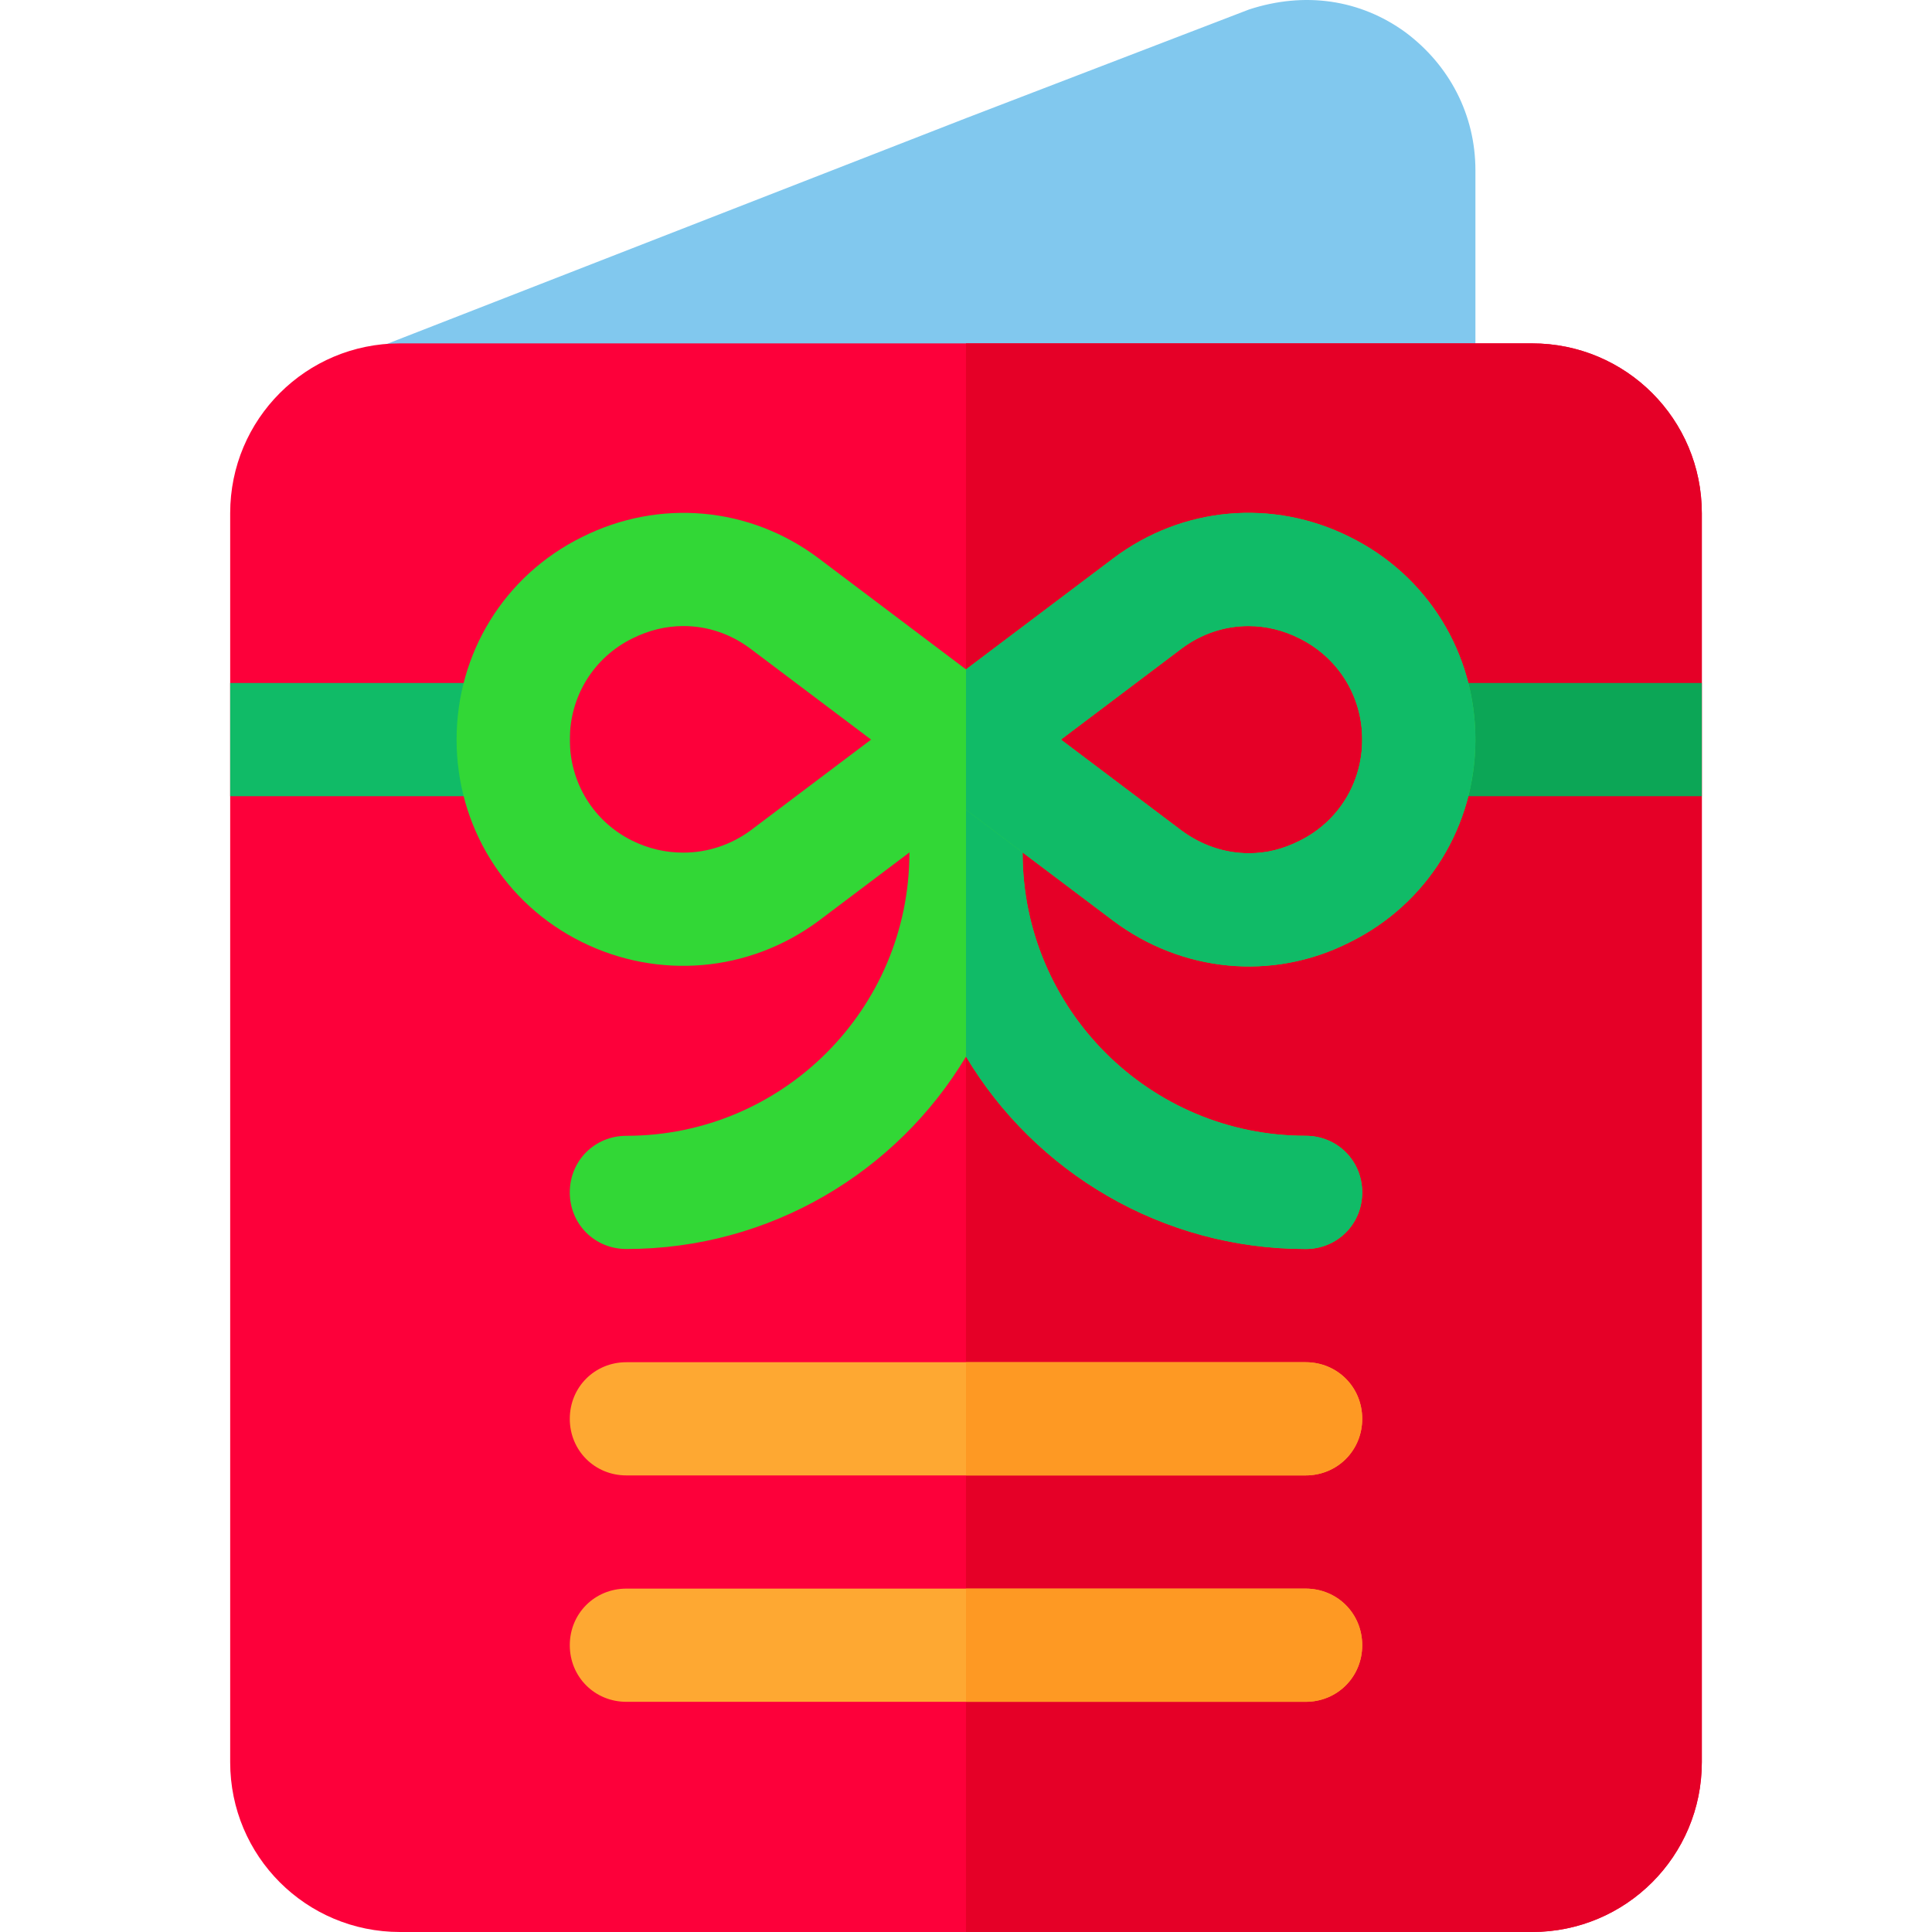 <?xml version="1.0" encoding="iso-8859-1"?>
<!-- Generator: Adobe Illustrator 19.0.0, SVG Export Plug-In . SVG Version: 6.00 Build 0)  -->
<svg version="1.1" id="Layer_1" xmlns="http://www.w3.org/2000/svg" xmlns:xlink="http://www.w3.org/1999/xlink" x="0px" y="0px"
	 viewBox="0 0 512 512" style="enable-background:new 0 0 512 512;" xml:space="preserve">
<g>
	<path style="fill:#81C8EE;" d="M372.4,8.516c-12.001-8.699-26.7-10.8-41.4-5.999l-75,28.799L100.6,91.899
		c-6.601,2.701-10.8,9.6-9.3,16.8C92.5,115.899,98.8,121,106,121h270c8.401,0,15-6.601,15-15V45.117
		C391,30.418,384.101,17.218,372.4,8.516z"/>
	<path style="fill:#FD003A;" d="M406,91H106c-24.901,0-45,20.099-45,45v331c0,24.899,20.099,45,45,45h300c24.901,0,45-20.101,45-45
		V136C451,111.099,430.901,91,406,91z"/>
	<path style="fill:#E50027;" d="M451,136v331c0,24.899-20.099,45-45,45H256V91h150C430.901,91,451,111.099,451,136z"/>
	<path style="fill:#32D736;" d="M361,316c0,8.399-6.599,15-15,15c-38.101,0-71.7-20.4-90-51c-18.3,30.601-51.899,51-90,51
		c-8.401,0-15-6.601-15-15c0-8.401,6.599-15,15-15c41.4,0,75-33.6,75-75v-30c0-8.401,6.599-15,15-15s15,6.599,15,15v30
		c0,41.4,33.6,75,75,75C354.401,301,361,307.599,361,316z"/>
	<path style="fill:#FEA832;" d="M361,376c0,8.399-6.599,15-15,15H166c-8.401,0-15-6.601-15-15c0-8.401,6.599-15,15-15h180
		C354.401,361,361,367.599,361,376z"/>
	<path style="fill:#FEA832;" d="M361,436c0,8.399-6.599,15-15,15H166c-8.401,0-15-6.601-15-15c0-8.401,6.599-15,15-15h180
		C354.401,421,361,427.599,361,436z"/>
	<rect x="61" y="181" style="fill:#10BB67;" width="90" height="30"/>
	<rect x="361" y="181" style="fill:#0CA656;" width="90" height="30"/>
	<path style="fill:#10BB67;" d="M361,316c0,8.399-6.599,15-15,15c-38.101,0-71.7-20.4-90-51v-99c8.401,0,15,6.599,15,15v30
		c0,41.4,33.6,75,75,75C354.401,301,361,307.599,361,316z"/>
	<path style="fill:#FE9923;" d="M361,376c0,8.399-6.599,15-15,15h-90v-30h90C354.401,361,361,367.599,361,376z"/>
	<path style="fill:#FE9923;" d="M361,436c0,8.399-6.599,15-15,15h-90v-30h90C354.401,421,361,427.599,361,436z"/>
	<path style="fill:#32D736;" d="M357.7,142.299c-20.4-10.199-44.401-8.099-62.701,5.7L256,177.4l-39-29.401
		c-18.3-13.799-42.301-15.899-62.701-5.7C133.599,152.5,121,173.2,121,196s12.599,43.5,33.3,53.699
		c20.101,9.901,44.101,8.101,62.701-5.7l39-29.399l39,29.399c18.001,13.5,42.001,16.201,62.701,5.7C378.401,239.5,391,218.8,391,196
		S378.401,152.5,357.7,142.299z M198.944,220.053c-5.156,3.809-11.396,5.903-17.886,5.903c-4.688,0-9.229-1.055-13.506-3.164
		C157.343,217.753,151,207.499,151,196s6.343-21.753,16.553-26.792c4.438-2.212,8.95-3.296,13.594-3.296
		c6.401,0,12.554,2.095,17.798,6.05L230.849,196L198.944,220.053z M344.447,222.792c-4.482,2.271-8.877,3.325-13.447,3.325
		c-6.416,0-12.656-2.109-18.018-6.123L281.151,196l31.89-24.053c5.244-3.94,11.396-6.035,17.813-6.035
		c4.629,0,9.141,1.084,13.418,3.223C354.643,174.247,361,184.501,361,196S354.643,217.753,344.447,222.792z"/>
	<path style="fill:#10BB67;" d="M295,243.999c18.001,13.5,42.001,16.201,62.701,5.7C378.401,239.5,391,218.8,391,196
		s-12.599-43.5-33.3-53.701c-20.4-10.199-44.401-8.099-62.701,5.7L256,177.4v37.2L295,243.999z M313.041,171.947
		c5.244-3.94,11.396-6.035,17.813-6.035c4.629,0,9.141,1.084,13.418,3.223C354.643,174.247,361,184.501,361,196
		s-6.357,21.753-16.553,26.792c-4.482,2.271-8.877,3.325-13.447,3.325c-6.416,0-12.656-2.109-18.018-6.123L281.151,196
		L313.041,171.947z"/>
</g>
<g>
</g>
<g>
</g>
<g>
</g>
<g>
</g>
<g>
</g>
<g>
</g>
<g>
</g>
<g>
</g>
<g>
</g>
<g>
</g>
<g>
</g>
<g>
</g>
<g>
</g>
<g>
</g>
<g>
</g>
</svg>
